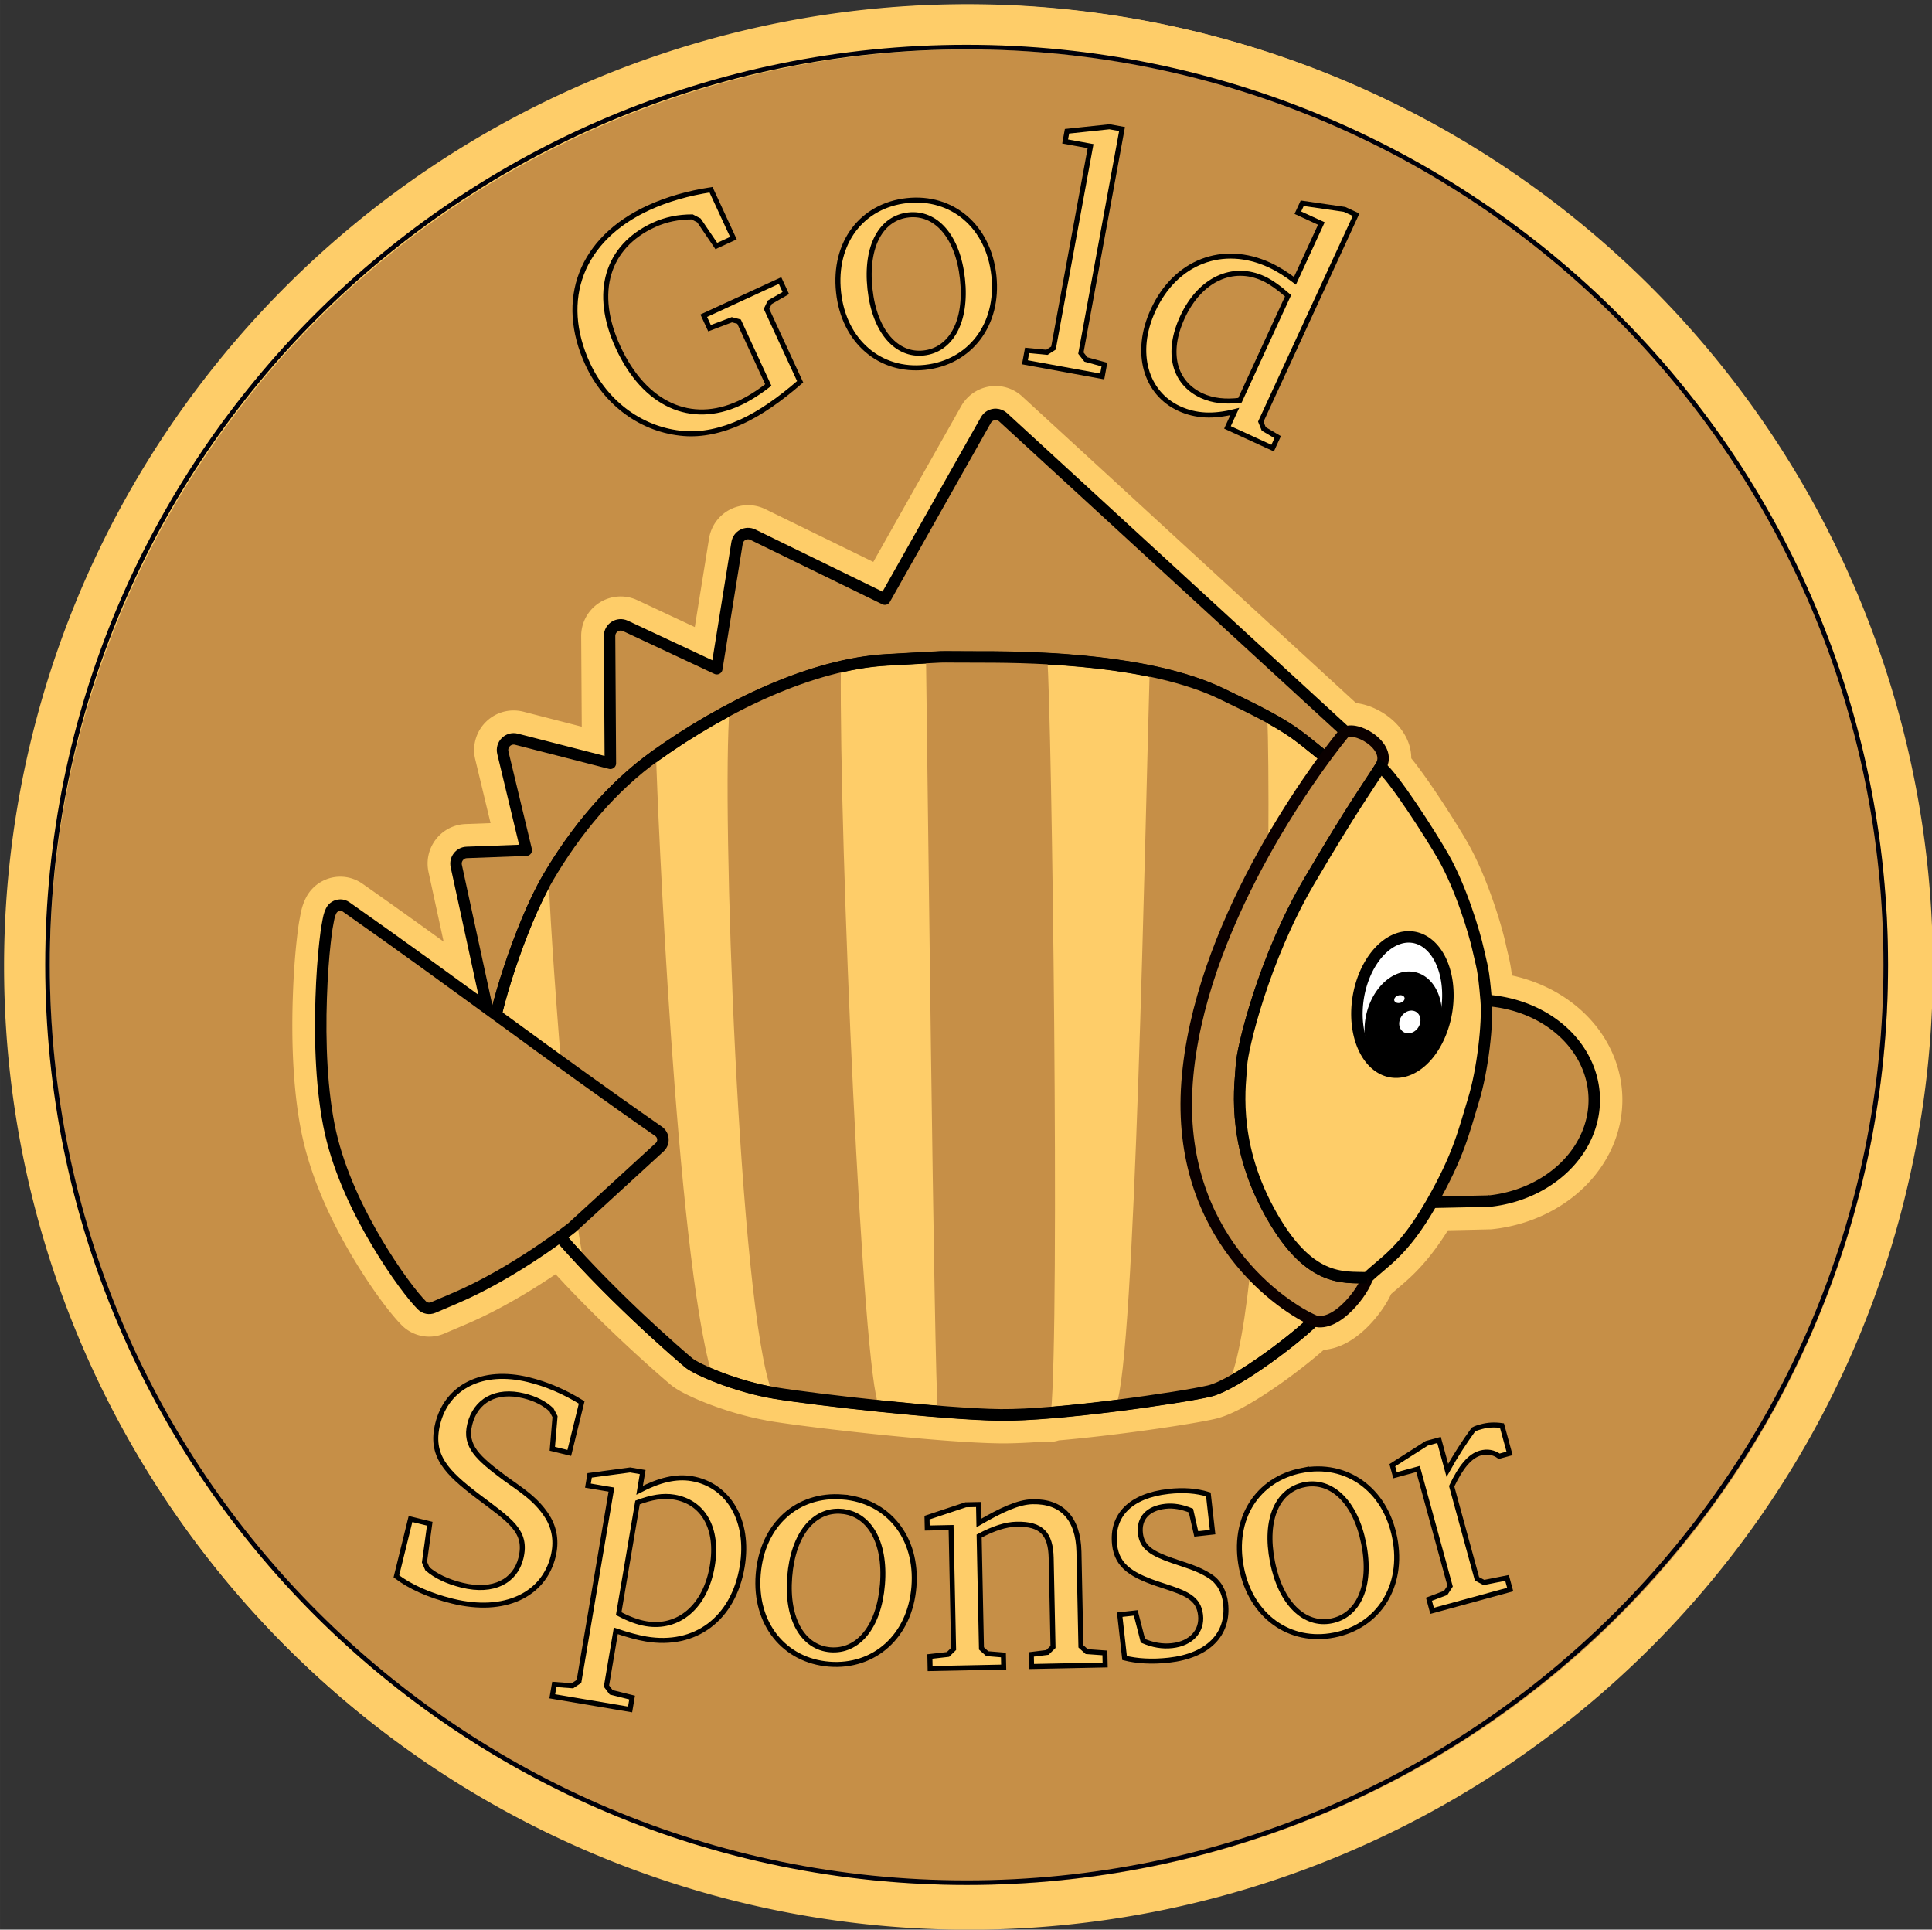 <?xml version="1.0" encoding="UTF-8" standalone="no"?>
<!-- Created with Inkscape (http://www.inkscape.org/) -->

<svg
   xmlns:dc="http://purl.org/dc/elements/1.1/"
   xmlns:cc="http://creativecommons.org/ns#"
   xmlns:rdf="http://www.w3.org/1999/02/22-rdf-syntax-ns#"
   xmlns:svg="http://www.w3.org/2000/svg"
   xmlns="http://www.w3.org/2000/svg"
   xmlns:sodipodi="http://sodipodi.sourceforge.net/DTD/sodipodi-0.dtd"
   xmlns:inkscape="http://www.inkscape.org/namespaces/inkscape"
   width="50.069mm"
   height="50mm"
   viewBox="0 0 70.096 70"
   version="1.1"
   id="svg4812"
   inkscape:version="0.92.4 (5da689c313, 2019-01-14)"
   sodipodi:docname="gold_neu.svg"
   inkscape:export-filename="/scratch/tmp/heschmann/Privat/DrHut/Julian/fisch_print.svg.png"
   inkscape:export-xdpi="1200"
   inkscape:export-ydpi="1200">
  <rect x="0" y="0" width="70.096" height="70" fill="#333333" stroke="none"/>
  <defs
     id="defs4806">
    <path
       style="fill:none;stroke:#000000;stroke-width:0.265px;stroke-linecap:butt;stroke-linejoin:miter;stroke-opacity:1"
       d="m 27.974,112.32 c 15.147,-9.26 26.657,-9.26 40.349,0"
       id="path863-9"
       inkscape:connector-curvature="0"
       sodipodi:nodetypes="cc" />
    <path
       style="fill:none;stroke:#000000;stroke-width:0.369px;stroke-linecap:butt;stroke-linejoin:miter;stroke-opacity:1"
       d="m 18.157,193.285 c 29.745,9.163 52.345,9.163 79.232,0"
       id="path863-3-2"
       inkscape:connector-curvature="0"
       sodipodi:nodetypes="cc" />
    <path
       style="fill:none;stroke:#000000;stroke-width:0.474px;stroke-linecap:butt;stroke-linejoin:miter;stroke-opacity:1"
       d="m 307.64,263.377 c 23.816,-18.896 41.912,-18.896 63.441,0"
       id="path863-7-1"
       inkscape:connector-curvature="0"
       sodipodi:nodetypes="cc" />
    <path
       style="fill:none;stroke:#000000;stroke-width:0.369px;stroke-linecap:butt;stroke-linejoin:miter;stroke-opacity:1"
       d="m 18.157,193.285 c 29.745,9.163 52.345,9.163 79.232,0"
       id="path863-3-2-9"
       inkscape:connector-curvature="0"
       sodipodi:nodetypes="cc" />
  </defs>
  <sodipodi:namedview
     id="base"
     pagecolor="#ffffff"
     bordercolor="#666666"
     borderopacity="1.0"
     inkscape:pageopacity="0.0"
     inkscape:pageshadow="2"
     inkscape:zoom="2.828427"
     inkscape:cx="107.88645"
     inkscape:cy="-22.708064"
     inkscape:document-units="mm"
     inkscape:current-layer="layer1"
     showgrid="false"
     fit-margin-top="0"
     fit-margin-left="0"
     fit-margin-right="0"
     fit-margin-bottom="0"
     inkscape:window-width="1368"
     inkscape:window-height="777"
     inkscape:window-x="0"
     inkscape:window-y="0"
     inkscape:window-maximized="1"
     inkscape:pagecheckerboard="0"
     inkscape:snap-bbox="true"
     inkscape:bbox-paths="true"
     inkscape:snap-bbox-edge-midpoints="true"
     inkscape:snap-bbox-midpoints="true"
     inkscape:bbox-nodes="true"
     inkscape:object-paths="true"
     inkscape:snap-intersection-paths="true"
     inkscape:snap-smooth-nodes="true"
     inkscape:snap-midpoints="true"
     inkscape:snap-global="true"
     inkscape:snap-tangential="true"
     inkscape:snap-perpendicular="false"
     inkscape:snap-object-midpoints="true"
     inkscape:snap-center="true"
     inkscape:snap-text-baseline="true"
     scale-x="1.4" />
  <g
     inkscape:label="Layer 1"
     inkscape:groupmode="layer"
     id="layer1"
     transform="translate(-734.241,-442.322)">
    <g
       id="g2193">
      <g
         inkscape:export-ydpi="1200"
         inkscape:export-xdpi="1200"
         transform="matrix(0.686,0,0,0.685,669.221,402.344)"
         id="g3027">
        <g
           transform="matrix(0.912,0,0,0.912,11.861,9.231)"
           id="g2977">
          <path
             inkscape:connector-curvature="0"
             id="circle2973"
             d="M 201.597,109.985 A 54.57,54.57 0 0 1 147.027,164.555 54.57,54.57 0 0 1 92.456,109.985 54.57,54.57 0 0 1 147.027,55.414 54.57,54.57 0 0 1 201.597,109.985 Z"
             style="opacity:1;fill:#c68f47;fill-opacity:1;stroke:#fecd69;stroke-width:2.599;stroke-linecap:square;stroke-linejoin:round;stroke-miterlimit:4;stroke-dasharray:none;stroke-dashoffset:0;stroke-opacity:1;paint-order:normal" />
        </g>
        <path
           style="opacity:1;fill:none;fill-opacity:1;stroke:#fecd69;stroke-width:3.001;stroke-linecap:butt;stroke-linejoin:round;stroke-miterlimit:4;stroke-dasharray:none;stroke-opacity:1"
           d="m 149.069,83.485 c -0.22,-0.009 -0.427,0.107 -0.536,0.3 l -5.345,9.486 -6.979,-3.413 c -0.355,-0.174 -0.776,0.046 -0.839,0.439 l -1.07,6.659 -4.835,-2.267 c -0.392,-0.184 -0.841,0.107 -0.838,0.542 l 0.043,6.737 -4.969,-1.277 c -0.431,-0.111 -0.824,0.28 -0.72,0.715 l 1.24,5.164 -3.149,0.117 c -0.367,0.014 -0.633,0.359 -0.554,0.72 l 1.633,7.535 c -2.471,-1.803 -4.944,-3.606 -7.456,-5.367 -0.091,-0.062 -0.195,-0.097 -0.304,-0.098 v 0 c -0.209,-0.002 -0.4,0.117 -0.492,0.305 -0.103,0.211 -0.131,0.388 -0.181,0.661 -0.056,0.273 -0.099,0.613 -0.143,1.011 -0.091,0.796 -0.166,1.824 -0.202,2.96 -0.078,2.272 0.011,4.967 0.492,7.106 0.483,2.141 1.496,4.22 2.482,5.87 0.984,1.65 1.901,2.83 2.355,3.285 0.157,0.157 0.393,0.203 0.597,0.115 l 1.166,-0.498 c 2.309,-0.987 4.512,-2.506 5.534,-3.254 0.454,0.521 0.92,1.023 1.386,1.516 5.8e-4,0.002 0,0.005 0,0.007 l -5.6e-4,-0.005 c 2.568,2.719 5.114,4.903 5.437,5.171 0.402,0.336 2.428,1.229 4.47,1.582 7.8e-4,0.002 0,0.005 0,0.007 l -5.7e-4,-0.007 c 0.028,0.005 0.057,0.012 0.085,0.017 2.072,0.342 8.91,1.123 11.937,1.157 0.708,0.008 1.618,-0.041 2.6,-0.121 v 0.041 c 0,-0.012 0,-0.03 0,-0.042 3.214,-0.261 7.296,-0.877 8.416,-1.137 0.263,-0.061 0.593,-0.201 0.96,-0.391 v 0.002 c 6e-4,-9.2e-4 9e-4,-0.002 0,-0.003 1.586,-0.823 3.852,-2.598 4.586,-3.354 0.013,0.006 0.028,0.014 0.041,0.019 1.184,0.356 2.636,-1.648 2.78,-2.284 0.89,-0.866 1.871,-1.306 3.367,-3.898 0.02,-0.036 0.036,-0.066 0.057,-0.101 0.339,-5e-5 3.043,-0.063 3.043,-0.063 v 6.1e-4 a 5.342,6.264 88.064 0 0 5.544,-5.433 5.342,6.264 88.064 0 0 -5.716,-5.195 c 0,0 0,-6e-4 0,-6e-4 -0.148,-1.769 -0.223,-1.764 -0.419,-2.666 -0.196,-0.902 -0.915,-3.308 -1.865,-4.963 -0.679,-1.182 -2.633,-4.233 -3.304,-4.743 0.647,-1.023 -1.165,-2.139 -1.829,-1.836 L 149.437,83.64 c -0.103,-0.094 -0.235,-0.149 -0.374,-0.155 z"
           id="path2979"
           inkscape:connector-curvature="0"
           inkscape:export-xdpi="1200"
           inkscape:export-ydpi="1200"
           transform="translate(-1.588,-3.175)" />
        <path
           style="opacity:1;fill:#c68f47;fill-opacity:1;stroke:#0f0f12;stroke-width:0.112;stroke-linecap:butt;stroke-linejoin:miter;stroke-miterlimit:4;stroke-dasharray:none;stroke-opacity:1"
           d="m 175.332,125.152 c 0,0 -2.871,0.063 -3.208,0.063 l 2.871,-10.692 0.664,5.345 z"
           id="path2981"
           inkscape:connector-curvature="0"
           sodipodi:nodetypes="ccccc"
           inkscape:export-xdpi="1200"
           inkscape:export-ydpi="1200"
           transform="translate(-1.588,-3.175)" />
        <path
           style="color:#000000;font-style:normal;font-variant:normal;font-weight:normal;font-stretch:normal;font-size:medium;line-height:normal;font-family:sans-serif;font-variant-ligatures:normal;font-variant-position:normal;font-variant-caps:normal;font-variant-numeric:normal;font-variant-alternates:normal;font-feature-settings:normal;text-indent:0;text-align:start;text-decoration:none;text-decoration-line:none;text-decoration-style:solid;text-decoration-color:#000000;letter-spacing:normal;word-spacing:normal;text-transform:none;writing-mode:lr-tb;direction:ltr;text-orientation:mixed;dominant-baseline:auto;baseline-shift:baseline;text-anchor:start;white-space:normal;shape-padding:0;clip-rule:nonzero;display:inline;overflow:visible;visibility:visible;opacity:1;isolation:auto;mix-blend-mode:normal;color-interpolation:sRGB;color-interpolation-filters:linearRGB;solid-color:#000000;solid-opacity:1;vector-effect:none;fill:#c68f47;fill-opacity:1;fill-rule:nonzero;stroke:#000000;stroke-width:0.607;stroke-linecap:butt;stroke-linejoin:round;stroke-miterlimit:4;stroke-dasharray:none;stroke-dashoffset:0;stroke-opacity:1;color-rendering:auto;image-rendering:auto;shape-rendering:auto;text-rendering:auto;enable-background:accumulate"
           d="m 149.07,83.485 c -0.22,-0.009 -0.427,0.107 -0.536,0.3 l -5.345,9.485 -6.979,-3.414 c -0.355,-0.174 -0.777,0.047 -0.84,0.439 l -1.07,6.659 -4.835,-2.267 c -0.392,-0.184 -0.841,0.106 -0.839,0.542 l 0.043,6.737 -4.969,-1.277 c -0.431,-0.111 -0.824,0.28 -0.719,0.715 l 1.24,5.164 -3.149,0.117 c -0.367,0.014 -0.633,0.359 -0.554,0.72 l 1.727,7.967 c 0.062,0.285 0.32,0.483 0.61,0.466 l 41.237,-2.372 c 0.255,-0.015 0.472,-0.193 0.537,-0.442 l 3.154,-12.094 c 0.056,-0.214 -0.011,-0.441 -0.173,-0.59 L 149.444,83.64 c -0.103,-0.094 -0.235,-0.149 -0.374,-0.155 z"
           id="path2983"
           inkscape:connector-curvature="0"
           sodipodi:nodetypes="cccccccccccccccccccscc"
           inkscape:export-xdpi="1200"
           inkscape:export-ydpi="1200"
           transform="translate(-1.588,-3.175)" />
        <path
           style="opacity:1;fill:#fecd69;fill-opacity:1;stroke:#000000;stroke-width:0.607;stroke-linecap:butt;stroke-linejoin:miter;stroke-miterlimit:4;stroke-dasharray:none;stroke-opacity:1"
           d="m 148.341,96.345 c -3.145,7.64e-4 -1.048,-0.064 -5.035,0.149 -3.987,0.213 -8.631,2.49 -12.217,5.052 -2.348,1.677 -4.269,4.003 -5.724,6.496 -1.489,2.551 -2.958,7.383 -2.91,8.37 l 2.906,9.883 c 3.07,3.69 7.05,7.093 7.458,7.433 0.408,0.34 2.486,1.257 4.557,1.599 2.072,0.342 8.911,1.123 11.938,1.157 3.027,0.034 9.557,-0.919 11.019,-1.259 1.462,-0.34 4.965,-3.062 5.68,-3.879 l 2.78,-2.285 c 0.865,-5.697 -1.857,-28.018 -2.31,-27.403 -1.699,-1.366 -1.847,-1.631 -5.527,-3.385 -3.68,-1.754 -9.472,-1.93 -12.617,-1.929 z"
           id="path2985"
           inkscape:connector-curvature="0"
           sodipodi:nodetypes="zzaacczzzzccczz"
           inkscape:export-xdpi="1200"
           inkscape:export-ydpi="1200"
           transform="translate(-1.588,-3.175)" />
        <path
           d="m 131.033,101.578 c -2.269,1.636 -4.135,3.877 -5.566,6.285 6e-4,2.1 1.149,18.216 1.918,20.688 l 5.8e-4,0.002 c 2.568,2.718 5.113,4.896 5.435,5.164 0.16,0.133 0.581,0.355 1.152,0.596 l 0.002,-0.004 c -1.875,-6.414 -2.888,-30.324 -2.942,-32.733 z"
           style="opacity:1;fill:#c68f47;fill-opacity:1;stroke:#c68f47;stroke-width:0.113;stroke-linecap:butt;stroke-linejoin:miter;stroke-miterlimit:4;stroke-dasharray:none;stroke-opacity:1"
           id="path2987"
           inkscape:connector-curvature="0"
           inkscape:export-xdpi="1200"
           inkscape:export-ydpi="1200"
           transform="translate(-1.588,-3.175)" />
        <path
           d="m 140.804,96.856 c -1.915,0.448 -3.893,1.255 -5.772,2.246 v 0.004 c -0.433,4.935 0.48,31.722 2.258,36.195 0.029,0.005 0.058,0.011 0.087,0.016 1.011,0.167 3.161,0.438 5.445,0.676 -0.865,-1.389 -2.114,-29.801 -2.019,-39.136 z"
           style="opacity:1;fill:#c68f47;fill-opacity:1;stroke:#c68f47;stroke-width:0.113;stroke-linecap:butt;stroke-linejoin:miter;stroke-miterlimit:4;stroke-dasharray:none;stroke-opacity:1"
           id="path2989"
           inkscape:connector-curvature="0"
           inkscape:export-xdpi="1200"
           inkscape:export-ydpi="1200"
           transform="translate(-1.588,-3.175)" />
        <path
           d="m 146.788,96.328 c -0.582,-0.005 -0.666,-0.003 -1.366,0.037 0.054,3.49 0.432,38.225 0.625,39.905 l -0.008,0.02 c 1.263,0.101 2.425,0.173 3.276,0.183 0.71,0.008 1.617,-0.039 2.603,-0.119 0.475,-4.676 0.045,-37.11 -0.195,-39.935 -1.277,-0.068 -2.448,-0.085 -3.382,-0.084 -0.786,1.89e-4 -1.245,-0.004 -1.553,-0.006 z"
           style="opacity:1;fill:#c68f47;fill-opacity:1;stroke:#c68f47;stroke-width:0.113;stroke-linecap:butt;stroke-linejoin:miter;stroke-miterlimit:4;stroke-dasharray:none;stroke-opacity:1"
           id="path2991"
           inkscape:connector-curvature="0"
           inkscape:export-xdpi="1200"
           inkscape:export-ydpi="1200"
           transform="translate(-1.588,-3.175)" />
        <path
           d="m 157.254,97.087 c -0.24,8.244 -0.77,36.583 -1.779,38.881 l -0.006,0.009 c 2.17,-0.275 4.141,-0.593 4.866,-0.762 0.263,-0.061 0.594,-0.201 0.961,-0.392 2.12,-4.344 2.259,-30.779 2.067,-35.358 -0.596,-0.32 -1.343,-0.696 -2.404,-1.201 -1.09,-0.52 -2.367,-0.898 -3.704,-1.177 z"
           style="opacity:1;fill:#c68f47;fill-opacity:1;stroke:#c68f47;stroke-width:0.113;stroke-linecap:butt;stroke-linejoin:miter;stroke-miterlimit:4;stroke-dasharray:none;stroke-opacity:1"
           id="path2993"
           inkscape:connector-curvature="0"
           inkscape:export-xdpi="1200"
           inkscape:export-ydpi="1200"
           transform="translate(-1.588,-3.175)" />
        <path
           style="opacity:1;fill:none;fill-opacity:1;stroke:#000000;stroke-width:0.607;stroke-linecap:butt;stroke-linejoin:miter;stroke-miterlimit:4;stroke-dasharray:none;stroke-opacity:1"
           d="m 148.341,96.335 c -3.145,7.64e-4 -1.048,-0.064 -5.035,0.149 -3.987,0.213 -8.631,2.49 -12.217,5.052 -2.348,1.677 -4.269,4.003 -5.724,6.496 -1.489,2.551 -2.958,7.383 -2.91,8.37 l 2.906,9.883 c 3.07,3.69 7.05,7.093 7.458,7.433 0.408,0.34 2.486,1.257 4.557,1.599 2.072,0.342 8.911,1.123 11.938,1.157 3.027,0.034 9.557,-0.919 11.019,-1.259 1.462,-0.34 4.965,-3.062 5.68,-3.879 l 2.78,-2.285 c 0.865,-5.697 -1.857,-28.018 -2.31,-27.403 -1.699,-1.366 -1.847,-1.631 -5.527,-3.385 -3.68,-1.754 -9.472,-1.93 -12.617,-1.929 z"
           id="path2995"
           inkscape:connector-curvature="0"
           sodipodi:nodetypes="zzaacczzzzccczz"
           inkscape:export-xdpi="1200"
           inkscape:export-ydpi="1200"
           transform="translate(-1.588,-3.175)" />
        <path
           style="color:#000000;font-style:normal;font-variant:normal;font-weight:normal;font-stretch:normal;font-size:medium;line-height:normal;font-family:sans-serif;font-variant-ligatures:normal;font-variant-position:normal;font-variant-caps:normal;font-variant-numeric:normal;font-variant-alternates:normal;font-feature-settings:normal;text-indent:0;text-align:start;text-decoration:none;text-decoration-line:none;text-decoration-style:solid;text-decoration-color:#000000;letter-spacing:normal;word-spacing:normal;text-transform:none;writing-mode:lr-tb;direction:ltr;text-orientation:mixed;dominant-baseline:auto;baseline-shift:baseline;text-anchor:start;white-space:normal;shape-padding:0;clip-rule:nonzero;display:inline;overflow:visible;visibility:visible;opacity:1;isolation:auto;mix-blend-mode:normal;color-interpolation:sRGB;color-interpolation-filters:linearRGB;solid-color:#000000;solid-opacity:1;vector-effect:none;fill:#c68f47;fill-opacity:1;fill-rule:nonzero;stroke:#000000;stroke-width:0.607;stroke-linecap:butt;stroke-linejoin:round;stroke-miterlimit:4;stroke-dasharray:none;stroke-dashoffset:0;stroke-opacity:1;color-rendering:auto;image-rendering:auto;shape-rendering:auto;text-rendering:auto;enable-background:accumulate"
           d="m 114.392,109.477 c -0.21,-0.003 -0.402,0.116 -0.494,0.305 -0.103,0.211 -0.131,0.388 -0.181,0.661 -0.056,0.273 -0.099,0.613 -0.143,1.011 -0.091,0.796 -0.166,1.824 -0.202,2.959 -0.078,2.272 0.011,4.967 0.491,7.106 0.483,2.141 1.497,4.22 2.482,5.87 0.984,1.65 1.9,2.83 2.355,3.285 0.157,0.157 0.393,0.203 0.597,0.115 l 1.166,-0.498 c 3.155,-1.348 6.135,-3.706 6.135,-3.706 0.013,-0.009 0.024,-0.017 0.035,-0.026 l 4.642,-4.259 c 0.256,-0.235 0.229,-0.647 -0.063,-0.846 -5.559,-3.867 -10.948,-7.974 -16.517,-11.88 -0.091,-0.062 -0.196,-0.097 -0.305,-0.099 z"
           id="path2997"
           inkscape:connector-curvature="0"
           sodipodi:nodetypes="ccsccscccccccccc"
           inkscape:export-xdpi="1200"
           inkscape:export-ydpi="1200"
           transform="translate(-1.588,-3.175)" />
        <path
           inkscape:connector-curvature="0"
           id="path2999"
           d="m 146.583,142.17 a 6.244,5.366 0 0 1 4.476,6.08 6.244,5.366 0 0 1 -6.586,4.442"
           style="opacity:1;fill:#c68f47;fill-opacity:1;stroke:#000000;stroke-width:0.607;stroke-linecap:round;stroke-linejoin:miter;stroke-miterlimit:4;stroke-dasharray:none;stroke-dashoffset:0;stroke-opacity:1"
           transform="matrix(0.986,-0.166,0.214,0.977,-1.588,-3.175)" />
        <path
           style="opacity:1;fill:#c68f47;fill-opacity:1;stroke:#0a0000;stroke-width:0.607;stroke-linecap:butt;stroke-linejoin:miter;stroke-miterlimit:4;stroke-dasharray:none;stroke-opacity:1"
           d="m 163.488,125.632 c -2.03,-3.765 -1.468,-6.828 -1.437,-7.671 0.031,-0.844 1.165,-5.64 3.592,-9.765 2.353,-4 3.075,-4.953 3.765,-6.043 0.697,-1.103 -1.466,-2.317 -1.964,-1.74 -1.711,2.104 -7.675,10.292 -8.271,18.467 -0.596,8.175 5.113,11.921 6.75,12.619 1.184,0.356 2.637,-1.648 2.781,-2.285 -1.248,-0.051 -3.115,0.311 -5.214,-3.582 z"
           id="path3001"
           inkscape:connector-curvature="0"
           sodipodi:nodetypes="sssscsccs"
           inkscape:export-xdpi="1200"
           inkscape:export-ydpi="1200"
           transform="translate(-1.588,-3.175)" />
        <path
           style="opacity:1;fill:#fecd69;fill-opacity:1;stroke:#000000;stroke-width:0.607;stroke-linecap:butt;stroke-linejoin:miter;stroke-miterlimit:4;stroke-dasharray:none;stroke-opacity:1"
           d="m 168.702,129.214 c -1.248,-0.051 -3.115,0.311 -5.214,-3.582 -2.03,-3.765 -1.468,-6.828 -1.437,-7.671 0.031,-0.844 1.165,-5.64 3.592,-9.765 2.353,-4 3.075,-4.953 3.765,-6.043 0.672,0.51 2.626,3.561 3.304,4.743 0.95,1.655 1.67,4.061 1.865,4.962 0.196,0.902 0.271,0.897 0.419,2.667 0.1,1.196 -0.187,3.715 -0.673,5.283 -0.486,1.569 -0.758,2.917 -2.254,5.509 -1.496,2.592 -2.477,3.031 -3.367,3.898"
           id="path3003"
           inkscape:connector-curvature="0"
           sodipodi:nodetypes="cssscsssszc"
           inkscape:export-xdpi="1200"
           inkscape:export-ydpi="1200"
           transform="translate(-1.588,-3.175)" />
        <path
           inkscape:connector-curvature="0"
           id="ellipse3005"
           d="m 188.097,91.724 a 2.365,3.61 0 0 1 -2.365,3.61 2.365,3.61 0 0 1 -2.365,-3.61 2.365,3.61 0 0 1 2.365,-3.61 2.365,3.61 0 0 1 2.365,3.61 z"
           style="opacity:1;fill:#ffffff;fill-opacity:1;stroke:#000000;stroke-width:0.607;stroke-linecap:round;stroke-linejoin:miter;stroke-miterlimit:4;stroke-dasharray:none;stroke-dashoffset:0;stroke-opacity:1"
           transform="matrix(0.992,0.129,-0.148,0.989,-1.588,-3.175)" />
        <path
           style="opacity:1;fill:#2b626a;fill-opacity:1;stroke:#000000;stroke-width:0.607;stroke-linecap:butt;stroke-linejoin:miter;stroke-miterlimit:4;stroke-dasharray:none;stroke-opacity:1"
           d="m 175.169,125.153 -3.044,0.064 z"
           id="path3007"
           inkscape:connector-curvature="0"
           sodipodi:nodetypes="ccc"
           inkscape:export-xdpi="1200"
           inkscape:export-ydpi="1200"
           transform="translate(-1.588,-3.175)" />
        <path
           inkscape:connector-curvature="0"
           id="ellipse3009"
           d="m 194.046,79.094 a 1.945,2.659 0 0 1 -1.945,2.659 1.945,2.659 0 0 1 -1.945,-2.659 1.945,2.659 0 0 1 1.945,-2.659 1.945,2.659 0 0 1 1.945,2.659 z"
           style="opacity:1;fill:#000000;fill-opacity:1;stroke:#000000;stroke-width:0.108;stroke-linecap:round;stroke-linejoin:miter;stroke-miterlimit:4;stroke-dasharray:none;stroke-dashoffset:0;stroke-opacity:1"
           transform="matrix(0.98,0.201,-0.222,0.975,-1.588,-3.175)" />
        <path
           inkscape:connector-curvature="0"
           id="ellipse3011"
           d="m 199.387,104.452 a 0.322,0.271 0 0 1 -0.322,0.271 0.322,0.271 0 0 1 -0.322,-0.271 0.322,0.271 0 0 1 0.322,-0.271 0.322,0.271 0 0 1 0.322,0.271 z"
           style="opacity:1;fill:#ffffff;fill-opacity:1;stroke:#000000;stroke-width:0.109;stroke-linecap:round;stroke-linejoin:miter;stroke-miterlimit:4;stroke-dasharray:none;stroke-dashoffset:0;stroke-opacity:1"
           transform="matrix(0.998,0.07,-0.27,0.963,-1.588,-3.175)" />
        <path
           inkscape:connector-curvature="0"
           id="ellipse3013"
           d="m 192.912,99.934 a 0.603,0.668 0 0 1 -0.603,0.668 0.603,0.668 0 0 1 -0.603,-0.668 0.603,0.668 0 0 1 0.603,-0.668 0.603,0.668 0 0 1 0.603,0.668 z"
           style="opacity:1;fill:#ffffff;fill-opacity:1;stroke:#000000;stroke-width:0.109;stroke-linecap:round;stroke-linejoin:miter;stroke-miterlimit:4;stroke-dasharray:none;stroke-dashoffset:0;stroke-opacity:1"
           transform="matrix(0.996,0.093,-0.205,0.979,-1.588,-3.175)" />
        <g
           id="text3019"
           style="font-style:normal;font-variant:normal;font-weight:normal;font-stretch:normal;font-size:19.756px;line-height:1.25;font-family:'Bitstream Charter';-inkscape-font-specification:'Bitstream Charter';letter-spacing:0px;word-spacing:0px;fill:#fecd69;fill-opacity:1;stroke:#000000;stroke-width:0.265;stroke-miterlimit:4;stroke-dasharray:none;stroke-opacity:1"
           transform="translate(98.69,-27.144)"
           aria-label="Gold">
          <path
             inkscape:connector-curvature="0"
             id="path3099"
             style="font-style:normal;font-variant:normal;font-weight:normal;font-stretch:normal;font-size:19.756px;font-family:'Bitstream Charter';-inkscape-font-specification:'Bitstream Charter';fill:#fecd69;fill-opacity:1;stroke:#000000;stroke-width:0.265;stroke-miterlimit:4;stroke-dasharray:none;stroke-opacity:1"
             d="m 32.584,102.688 0.339,0.736 1.315,-0.498 0.421,0.111 1.721,3.731 c -0.625,0.484 -1.202,0.837 -1.722,1.077 -2.816,1.299 -5.545,0.099 -7.109,-3.291 -1.489,-3.229 -0.652,-5.943 2.092,-7.209 0.718,-0.331 1.456,-0.476 2.26,-0.477 l 0.4,0.207 1.022,1.508 1.005,-0.463 -1.316,-2.852 c -1.341,0.205 -2.59,0.564 -3.684,1.068 -3.965,1.829 -5.315,5.41 -3.569,9.195 1.084,2.35 3.21,3.893 5.652,4.094 1.04,0.086 2.215,-0.151 3.417,-0.706 1.058,-0.488 2.197,-1.274 3.424,-2.341 l -1.977,-4.288 0.189,-0.392 0.945,-0.545 -0.339,-0.736 z" />
          <path
             inkscape:connector-curvature="0"
             id="path3101"
             style="font-style:normal;font-variant:normal;font-weight:normal;font-stretch:normal;font-size:19.756px;font-family:'Bitstream Charter';-inkscape-font-specification:'Bitstream Charter';fill:#fecd69;fill-opacity:1;stroke:#000000;stroke-width:0.265;stroke-miterlimit:4;stroke-dasharray:none;stroke-opacity:1"
             d="m 44.539,95.907 c -2.652,0.286 -4.343,2.475 -4.028,5.402 0.313,2.907 2.454,4.703 5.086,4.419 2.632,-0.284 4.361,-2.497 4.047,-5.404 -0.313,-2.907 -2.454,-4.703 -5.106,-4.417 z m 0.091,0.845 c 1.591,-0.172 2.895,1.238 3.168,3.772 0.275,2.553 -0.701,4.189 -2.292,4.36 -1.571,0.169 -2.876,-1.24 -3.149,-3.774 -0.275,-2.553 0.681,-4.187 2.272,-4.358 z" />
          <path
             inkscape:connector-curvature="0"
             id="path3103"
             style="font-style:normal;font-variant:normal;font-weight:normal;font-stretch:normal;font-size:19.756px;font-family:'Bitstream Charter';-inkscape-font-specification:'Bitstream Charter';fill:#fecd69;fill-opacity:1;stroke:#000000;stroke-width:0.265;stroke-miterlimit:4;stroke-dasharray:none;stroke-opacity:1"
             d="m 51.469,105.43 4.547,0.834 0.128,-0.7 -1.09,-0.3 -0.293,-0.375 2.42,-13.194 -0.738,-0.135 -2.499,0.265 -0.11,0.602 1.496,0.274 -2.181,11.892 -0.387,0.25 -1.164,-0.113 z" />
          <path
             inkscape:connector-curvature="0"
             id="path3105"
             style="font-style:normal;font-variant:normal;font-weight:normal;font-stretch:normal;font-size:19.756px;font-family:'Bitstream Charter';-inkscape-font-specification:'Bitstream Charter';fill:#fecd69;fill-opacity:1;stroke:#000000;stroke-width:0.265;stroke-miterlimit:4;stroke-dasharray:none;stroke-opacity:1"
             d="m 68.901,97.257 -1.552,3.374 c -0.499,-0.381 -1.004,-0.701 -1.507,-0.932 -2.728,-1.254 -5.514,-0.209 -6.834,2.663 -1.155,2.513 -0.423,4.893 1.533,5.793 0.987,0.454 2.014,0.491 3.268,0.176 l -0.429,0.933 2.656,1.221 0.297,-0.646 -0.82,-0.486 -0.173,-0.427 5.604,-12.187 -0.682,-0.314 -2.487,-0.361 -0.256,0.556 z m -4.787,10.411 c -0.854,0.107 -1.599,0.026 -2.245,-0.271 -1.615,-0.743 -2.106,-2.512 -1.141,-4.612 1.032,-2.244 2.957,-3.12 4.769,-2.286 0.431,0.198 0.92,0.553 1.447,1.013 z" />
        </g>
        <g
           id="text3025"
           style="font-style:normal;font-variant:normal;font-weight:normal;font-stretch:normal;font-size:25.4px;line-height:1.25;font-family:'Bitstream Charter';-inkscape-font-specification:'Bitstream Charter';text-align:center;letter-spacing:0px;word-spacing:0px;text-anchor:middle;fill:#fecd69;fill-opacity:1;stroke:#000000;stroke-width:0.265;stroke-opacity:1"
           transform="translate(87.67,-52.932)"
           aria-label="Sponsor">
          <path
             inkscape:connector-curvature="0"
             id="path3108"
             style="font-style:normal;font-variant:normal;font-weight:normal;font-stretch:normal;font-size:19.756px;font-family:'Bitstream Charter';-inkscape-font-specification:'Bitstream Charter';text-align:center;text-anchor:middle;fill:#fecd69;fill-opacity:1;stroke:#000000;stroke-width:0.265;stroke-opacity:1"
             d="m 24.599,194.805 c 0.788,0.6 1.921,1.123 3.303,1.462 3.07,0.754 5.36,-0.372 5.916,-2.636 0.207,-0.844 0.094,-1.625 -0.326,-2.318 -0.671,-1.08 -1.631,-1.641 -2.511,-2.284 -1.581,-1.182 -2.385,-1.887 -2.069,-3.173 0.344,-1.401 1.548,-2.081 3.179,-1.681 0.672,0.165 1.214,0.44 1.628,0.827 l 0.208,0.397 -0.16,1.893 0.998,0.245 0.73,-2.974 c -1.042,-0.642 -2.074,-1.079 -3.13,-1.338 -2.724,-0.669 -4.804,0.428 -5.336,2.596 -0.457,1.861 0.482,2.844 2.385,4.288 1.87,1.415 2.898,2.034 2.507,3.626 -0.33,1.343 -1.601,2.048 -3.462,1.591 -0.863,-0.212 -1.555,-0.544 -2.04,-0.969 l -0.169,-0.387 0.311,-2.263 -1.132,-0.278 z" />
          <path
             inkscape:connector-curvature="0"
             id="path3110"
             style="font-style:normal;font-variant:normal;font-weight:normal;font-stretch:normal;font-size:19.756px;font-family:'Bitstream Charter';-inkscape-font-specification:'Bitstream Charter';text-align:center;text-anchor:middle;fill:#fecd69;fill-opacity:1;stroke:#000000;stroke-width:0.265;stroke-opacity:1"
             d="m 33.764,201.871 4.578,0.774 0.118,-0.701 -1.23,-0.308 -0.278,-0.368 0.55,-3.253 c 0.701,0.239 1.295,0.399 1.782,0.481 2.883,0.487 5.128,-1.177 5.648,-4.255 0.461,-2.727 -0.827,-4.828 -2.97,-5.19 -0.916,-0.155 -1.897,0.08 -3.061,0.685 l 0.181,-1.071 -0.74,-0.125 -2.378,0.319 -0.102,0.604 1.383,0.234 -1.909,11.298 -0.384,0.256 -1.068,-0.08 z m 3.908,-4.869 1.106,-6.545 c 0.813,-0.303 1.495,-0.429 2.157,-0.317 1.695,0.286 2.617,1.825 2.238,4.065 -0.405,2.396 -1.989,3.711 -3.898,3.388 -0.468,-0.079 -0.996,-0.269 -1.603,-0.591 z" />
          <path
             inkscape:connector-curvature="0"
             id="path3112"
             style="font-style:normal;font-variant:normal;font-weight:normal;font-stretch:normal;font-size:19.756px;font-family:'Bitstream Charter';-inkscape-font-specification:'Bitstream Charter';text-align:center;text-anchor:middle;fill:#fecd69;fill-opacity:1;stroke:#000000;stroke-width:0.265;stroke-opacity:1"
             d="m 50.838,190.131 c -2.659,-0.213 -4.728,1.623 -4.963,4.558 -0.233,2.915 1.536,5.078 4.175,5.289 2.639,0.211 4.749,-1.642 4.982,-4.556 0.233,-2.915 -1.536,-5.078 -4.195,-5.29 z m -0.068,0.847 c 1.595,0.128 2.614,1.755 2.411,4.295 -0.205,2.56 -1.468,3.985 -3.063,3.857 -1.575,-0.126 -2.595,-1.753 -2.392,-4.294 0.205,-2.56 1.449,-3.987 3.044,-3.859 z" />
          <path
             inkscape:connector-curvature="0"
             id="path3114"
             style="font-style:normal;font-variant:normal;font-weight:normal;font-stretch:normal;font-size:19.756px;font-family:'Bitstream Charter';-inkscape-font-specification:'Bitstream Charter';text-align:center;text-anchor:middle;fill:#fecd69;fill-opacity:1;stroke:#000000;stroke-width:0.265;stroke-opacity:1"
             d="m 55.984,200.238 4.326,-0.089 -0.015,-0.711 -0.95,-0.079 -0.342,-0.309 -0.136,-6.617 c 0.84,-0.452 1.567,-0.684 2.199,-0.697 1.462,-0.03 2.007,0.552 2.037,1.993 l 0.108,5.234 -0.329,0.323 -0.946,0.118 0.015,0.711 4.326,-0.089 -0.015,-0.711 -1.069,-0.077 -0.342,-0.309 -0.115,-5.57 c -0.041,-1.975 -1.01,-2.983 -2.728,-2.947 -0.849,0.018 -1.847,0.492 -3.156,1.25 l -0.022,-1.086 -0.751,0.015 -2.277,0.758 0.013,0.612 1.402,-0.029 0.147,7.15 -0.329,0.323 -1.065,0.121 z" />
          <path
             inkscape:connector-curvature="0"
             id="path3116"
             style="font-style:normal;font-variant:normal;font-weight:normal;font-stretch:normal;font-size:19.756px;font-family:'Bitstream Charter';-inkscape-font-specification:'Bitstream Charter';text-align:center;text-anchor:middle;fill:#fecd69;fill-opacity:1;stroke:#000000;stroke-width:0.265;stroke-opacity:1"
             d="m 72.346,189.982 c -0.7,-0.22 -1.481,-0.272 -2.345,-0.176 -2.238,0.25 -3.361,1.408 -3.169,3.136 0.147,1.315 1.081,1.847 2.833,2.408 1.361,0.445 2.108,0.719 2.222,1.74 0.103,0.923 -0.53,1.669 -1.668,1.796 -0.569,0.064 -1.137,-0.032 -1.721,-0.285 l -0.422,-1.643 -0.942,0.105 0.285,2.552 c 0.716,0.179 1.597,0.239 2.598,0.128 2.317,-0.258 3.547,-1.528 3.343,-3.354 -0.081,-0.726 -0.422,-1.285 -0.934,-1.605 -0.707,-0.458 -1.484,-0.65 -2.208,-0.907 -1.159,-0.408 -1.774,-0.756 -1.868,-1.601 -0.098,-0.884 0.431,-1.479 1.472,-1.595 0.471,-0.052 0.958,0.032 1.499,0.25 l 0.312,1.377 0.962,-0.107 z" />
          <path
             inkscape:connector-curvature="0"
             id="path3118"
             style="font-style:normal;font-variant:normal;font-weight:normal;font-stretch:normal;font-size:19.756px;font-family:'Bitstream Charter';-inkscape-font-specification:'Bitstream Charter';text-align:center;text-anchor:middle;fill:#fecd69;fill-opacity:1;stroke:#000000;stroke-width:0.265;stroke-opacity:1"
             d="m 77.837,188.571 c -2.617,0.514 -4.113,2.841 -3.546,5.73 0.563,2.869 2.852,4.473 5.449,3.963 2.598,-0.51 4.128,-2.864 3.565,-5.733 -0.563,-2.869 -2.852,-4.473 -5.469,-3.959 z m 0.164,0.834 c 1.57,-0.308 2.991,0.983 3.483,3.484 0.495,2.52 -0.336,4.234 -1.907,4.542 -1.551,0.305 -2.972,-0.987 -3.463,-3.487 -0.495,-2.52 0.317,-4.23 1.887,-4.538 z" />
          <path
             inkscape:connector-curvature="0"
             id="path3120"
             style="font-style:normal;font-variant:normal;font-weight:normal;font-stretch:normal;font-size:19.756px;font-family:'Bitstream Charter';-inkscape-font-specification:'Bitstream Charter';text-align:center;text-anchor:middle;fill:#fecd69;fill-opacity:1;stroke:#000000;stroke-width:0.265;stroke-opacity:1"
             d="m 85.502,196.837 4.593,-1.254 -0.187,-0.686 -1.36,0.269 -0.407,-0.216 -1.488,-5.451 c 0.532,-1.128 1.069,-1.787 1.698,-1.958 0.4,-0.109 0.766,-0.045 1.097,0.192 l 0.61,-0.167 -0.447,-1.639 c -0.447,-0.062 -0.83,-0.04 -1.211,0.064 -0.152,0.042 -0.324,0.088 -0.466,0.168 -0.535,0.74 -1.055,1.537 -1.535,2.405 l -0.489,-1.791 -0.724,0.198 -2.023,1.29 0.161,0.591 1.353,-0.369 1.884,6.899 -0.26,0.399 -0.984,0.371 z" />
        </g>
      </g>
      <g
         inkscape:export-ydpi="1200"
         inkscape:export-xdpi="1200"
         transform="matrix(0.626,0,0,0.625,677.356,408.666)"
         id="g3037">
        <path
           style="opacity:1;fill:#c68f47;fill-opacity:1;stroke:#fecd69;stroke-width:2.599;stroke-linecap:square;stroke-linejoin:round;stroke-miterlimit:4;stroke-dasharray:none;stroke-dashoffset:0;stroke-opacity:1;paint-order:normal"
           d="M 201.597,109.985 A 54.57,54.57 0 0 1 147.027,164.555 54.57,54.57 0 0 1 92.456,109.985 54.57,54.57 0 0 1 147.027,55.414 54.57,54.57 0 0 1 201.597,109.985 Z"
           id="circle3033"
           inkscape:connector-curvature="0" />
        <path
           style="color:#000000;font-style:normal;font-variant:normal;font-weight:normal;font-stretch:normal;font-size:medium;line-height:normal;font-family:sans-serif;font-variant-ligatures:normal;font-variant-position:normal;font-variant-caps:normal;font-variant-numeric:normal;font-variant-alternates:normal;font-feature-settings:normal;text-indent:0;text-align:start;text-decoration:none;text-decoration-line:none;text-decoration-style:solid;text-decoration-color:#000000;letter-spacing:normal;word-spacing:normal;text-transform:none;writing-mode:lr-tb;direction:ltr;text-orientation:mixed;dominant-baseline:auto;baseline-shift:baseline;text-anchor:start;white-space:normal;shape-padding:0;clip-rule:nonzero;display:inline;overflow:visible;visibility:visible;opacity:1;isolation:auto;mix-blend-mode:normal;color-interpolation:sRGB;color-interpolation-filters:linearRGB;solid-color:#000000;solid-opacity:1;vector-effect:none;fill:none;fill-opacity:1;fill-rule:nonzero;stroke:#00000a;stroke-width:0.265;stroke-linecap:square;stroke-linejoin:round;stroke-miterlimit:4;stroke-dasharray:none;stroke-dashoffset:0;stroke-opacity:1;paint-order:normal;color-rendering:auto;image-rendering:auto;shape-rendering:auto;text-rendering:auto;enable-background:accumulate"
           d="m 146.895,56.581 c 29.436,0 53.271,23.835 53.271,53.271 0,29.436 -23.835,53.271 -53.271,53.271 -29.436,0 -53.271,-23.835 -53.271,-53.271 0,-29.436 23.835,-53.271 53.271,-53.271 z"
           id="path3035"
           inkscape:connector-curvature="0"
           inkscape:export-xdpi="1200"
           inkscape:export-ydpi="1200"
           sodipodi:nodetypes="sssss" />
      </g>
      <path
         style="opacity:1;fill:none;fill-opacity:1;stroke:#fecd69;stroke-width:2.057;stroke-linecap:butt;stroke-linejoin:round;stroke-miterlimit:4;stroke-dasharray:none;stroke-opacity:1"
         d="m 770.379,457.353 c -0.151,-0.006 -0.293,0.073 -0.368,0.205 l -3.666,6.497 -4.787,-2.338 c -0.244,-0.119 -0.532,0.032 -0.576,0.301 l -0.734,4.561 -3.317,-1.553 c -0.269,-0.126 -0.577,0.073 -0.575,0.371 l 0.029,4.614 -3.408,-0.875 c -0.295,-0.076 -0.565,0.192 -0.494,0.49 l 0.85,3.537 -2.16,0.08 c -0.252,0.009 -0.434,0.246 -0.38,0.493 l 1.12,5.161 c -1.695,-1.235 -3.391,-2.47 -5.114,-3.676 -0.062,-0.043 -0.134,-0.066 -0.208,-0.067 v 0 c -0.143,-0.001 -0.275,0.08 -0.337,0.209 -0.071,0.144 -0.09,0.266 -0.124,0.453 -0.038,0.187 -0.068,0.42 -0.098,0.692 -0.062,0.545 -0.114,1.249 -0.139,2.027 -0.054,1.556 0.008,3.402 0.337,4.867 0.331,1.466 1.026,2.891 1.702,4.021 0.675,1.13 1.304,1.938 1.616,2.25 0.108,0.107 0.27,0.139 0.41,0.079 l 0.799,-0.341 c 1.584,-0.676 3.095,-1.717 3.796,-2.229 0.311,0.357 0.631,0.701 0.951,1.039 4e-4,0.001 0,0.003 0,0.005 l -3.8e-4,-0.003 c 1.762,1.863 3.508,3.358 3.729,3.542 0.276,0.23 1.665,0.842 3.066,1.084 5.3e-4,0.001 0,0.003 0,0.005 l -3.9e-4,-0.005 c 0.019,0.003 0.039,0.009 0.058,0.012 1.421,0.234 6.112,0.769 8.188,0.792 0.486,0.005 1.11,-0.028 1.783,-0.083 v 0.028 c 0,-0.008 0,-0.02 0,-0.029 2.205,-0.179 5.004,-0.601 5.772,-0.779 0.18,-0.042 0.407,-0.138 0.658,-0.268 v 10e-4 c 4.1e-4,-6.3e-4 6.1e-4,-10e-4 0,-0.002 1.088,-0.563 2.642,-1.78 3.145,-2.297 0.009,0.004 0.019,0.01 0.028,0.013 0.812,0.244 1.808,-1.129 1.907,-1.565 0.61,-0.593 1.284,-0.895 2.309,-2.67 0.014,-0.025 0.025,-0.045 0.039,-0.069 0.232,-3e-5 2.087,-0.043 2.087,-0.043 v 4.2e-4 a 3.659,4.297 88.081 0 0 3.802,-3.721 3.659,4.297 88.081 0 0 -3.921,-3.558 c 0,0 0,-4.1e-4 0,-4.1e-4 -0.101,-1.212 -0.153,-1.209 -0.287,-1.826 -0.134,-0.618 -0.628,-2.266 -1.279,-3.399 -0.466,-0.81 -1.806,-2.899 -2.266,-3.249 0.443,-0.7 -0.799,-1.465 -1.254,-1.257 l -12.438,-11.422 c -0.071,-0.065 -0.161,-0.102 -0.257,-0.106 z"
         id="path3039"
         inkscape:connector-curvature="0"
         inkscape:export-xdpi="1200"
         inkscape:export-ydpi="1200" />
      <path
         style="opacity:1;fill:#c68f47;fill-opacity:1;stroke:#0f0f12;stroke-width:0.077;stroke-linecap:butt;stroke-linejoin:miter;stroke-miterlimit:4;stroke-dasharray:none;stroke-opacity:1"
         d="m 788.392,485.893 c 0,0 -1.969,0.043 -2.2,0.043 l 1.969,-7.324 0.456,3.661 z"
         id="path3041"
         inkscape:connector-curvature="0"
         sodipodi:nodetypes="ccccc"
         inkscape:export-xdpi="1200"
         inkscape:export-ydpi="1200" />
      <path
         style="color:#000000;font-style:normal;font-variant:normal;font-weight:normal;font-stretch:normal;font-size:medium;line-height:normal;font-family:sans-serif;font-variant-ligatures:normal;font-variant-position:normal;font-variant-caps:normal;font-variant-numeric:normal;font-variant-alternates:normal;font-feature-settings:normal;text-indent:0;text-align:start;text-decoration:none;text-decoration-line:none;text-decoration-style:solid;text-decoration-color:#000000;letter-spacing:normal;word-spacing:normal;text-transform:none;writing-mode:lr-tb;direction:ltr;text-orientation:mixed;dominant-baseline:auto;baseline-shift:baseline;text-anchor:start;white-space:normal;shape-padding:0;clip-rule:nonzero;display:inline;overflow:visible;visibility:visible;opacity:1;isolation:auto;mix-blend-mode:normal;color-interpolation:sRGB;color-interpolation-filters:linearRGB;solid-color:#000000;solid-opacity:1;vector-effect:none;fill:#c68f47;fill-opacity:1;fill-rule:nonzero;stroke:#000000;stroke-width:0.416;stroke-linecap:butt;stroke-linejoin:round;stroke-miterlimit:4;stroke-dasharray:none;stroke-dashoffset:0;stroke-opacity:1;color-rendering:auto;image-rendering:auto;shape-rendering:auto;text-rendering:auto;enable-background:accumulate"
         d="m 770.379,457.353 c -0.151,-0.006 -0.293,0.073 -0.368,0.206 l -3.666,6.497 -4.787,-2.338 c -0.244,-0.119 -0.533,0.032 -0.576,0.301 l -0.734,4.561 -3.316,-1.553 c -0.269,-0.126 -0.577,0.073 -0.575,0.371 l 0.029,4.614 -3.408,-0.875 c -0.295,-0.076 -0.565,0.192 -0.493,0.49 l 0.85,3.537 -2.16,0.081 c -0.252,0.009 -0.434,0.246 -0.38,0.493 l 1.185,5.457 c 0.043,0.195 0.22,0.331 0.418,0.319 l 28.284,-1.625 c 0.175,-0.01 0.324,-0.132 0.368,-0.303 l 2.163,-8.284 c 0.038,-0.146 -0.007,-0.302 -0.119,-0.404 L 770.636,457.459 c -0.07,-0.065 -0.161,-0.102 -0.257,-0.106 z"
         id="path3043"
         inkscape:connector-curvature="0"
         sodipodi:nodetypes="cccccccccccccccccccscc"
         inkscape:export-xdpi="1200"
         inkscape:export-ydpi="1200" />
      <path
         style="opacity:1;fill:#fecd69;fill-opacity:1;stroke:#000000;stroke-width:0.416;stroke-linecap:butt;stroke-linejoin:miter;stroke-miterlimit:4;stroke-dasharray:none;stroke-opacity:1"
         d="m 769.879,466.161 c -2.157,5.2e-4 -0.719,-0.044 -3.453,0.102 -2.735,0.146 -5.92,1.706 -8.38,3.461 -1.61,1.149 -2.928,2.742 -3.926,4.449 -1.021,1.747 -2.029,5.057 -1.996,5.733 l 1.994,6.769 c 2.106,2.528 4.835,4.858 5.115,5.091 0.28,0.233 1.705,0.861 3.126,1.095 1.421,0.234 6.112,0.769 8.188,0.792 2.076,0.023 6.555,-0.629 7.558,-0.862 1.003,-0.233 3.406,-2.098 3.896,-2.657 l 1.907,-1.565 c 0.593,-3.903 -1.274,-19.191 -1.584,-18.77 -1.165,-0.936 -1.267,-1.117 -3.791,-2.318 -2.524,-1.201 -6.497,-1.322 -8.654,-1.321 z"
         id="path3045"
         inkscape:connector-curvature="0"
         sodipodi:nodetypes="zzaacczzzzccczz"
         inkscape:export-xdpi="1200"
         inkscape:export-ydpi="1200" />
      <path
         d="m 758.007,469.745 c -1.556,1.121 -2.836,2.656 -3.818,4.305 4.1e-4,1.438 0.788,12.477 1.316,14.171 l 3.9e-4,10e-4 c 1.761,1.862 3.507,3.353 3.728,3.537 0.11,0.091 0.399,0.243 0.79,0.408 l 10e-4,-0.003 c -1.286,-4.394 -1.981,-20.77 -2.018,-22.421 z"
         style="opacity:1;fill:#c68f47;fill-opacity:1;stroke:#c68f47;stroke-width:0.078;stroke-linecap:butt;stroke-linejoin:miter;stroke-miterlimit:4;stroke-dasharray:none;stroke-opacity:1"
         id="path3047"
         inkscape:connector-curvature="0"
         inkscape:export-xdpi="1200"
         inkscape:export-ydpi="1200" />
      <path
         d="m 764.71,466.511 c -1.313,0.307 -2.67,0.859 -3.959,1.538 v 0.002 c -0.297,3.38 0.329,21.728 1.549,24.792 0.02,0.003 0.04,0.008 0.06,0.011 0.694,0.114 2.168,0.3 3.735,0.463 -0.593,-0.952 -1.45,-20.413 -1.385,-26.807 z"
         style="opacity:1;fill:#c68f47;fill-opacity:1;stroke:#c68f47;stroke-width:0.078;stroke-linecap:butt;stroke-linejoin:miter;stroke-miterlimit:4;stroke-dasharray:none;stroke-opacity:1"
         id="path3049"
         inkscape:connector-curvature="0"
         inkscape:export-xdpi="1200"
         inkscape:export-ydpi="1200" />
      <path
         d="m 768.814,466.15 c -0.399,-0.003 -0.457,-0.002 -0.937,0.026 0.037,2.39 0.296,26.183 0.428,27.333 l -0.005,0.014 c 0.866,0.069 1.664,0.119 2.247,0.125 0.487,0.005 1.109,-0.027 1.785,-0.082 0.326,-3.203 0.031,-25.419 -0.134,-27.354 -0.876,-0.046 -1.679,-0.058 -2.32,-0.058 -0.539,1.2e-4 -0.854,-0.003 -1.065,-0.004 z"
         style="opacity:1;fill:#c68f47;fill-opacity:1;stroke:#c68f47;stroke-width:0.078;stroke-linecap:butt;stroke-linejoin:miter;stroke-miterlimit:4;stroke-dasharray:none;stroke-opacity:1"
         id="path3051"
         inkscape:connector-curvature="0"
         inkscape:export-xdpi="1200"
         inkscape:export-ydpi="1200" />
      <path
         d="m 775.992,466.669 c -0.165,5.647 -0.528,25.058 -1.22,26.632 l -0.004,0.006 c 1.489,-0.188 2.84,-0.406 3.337,-0.522 0.18,-0.042 0.407,-0.138 0.659,-0.268 1.454,-2.976 1.55,-21.082 1.418,-24.219 -0.409,-0.219 -0.921,-0.476 -1.649,-0.823 -0.748,-0.356 -1.624,-0.615 -2.541,-0.806 z"
         style="opacity:1;fill:#c68f47;fill-opacity:1;stroke:#c68f47;stroke-width:0.078;stroke-linecap:butt;stroke-linejoin:miter;stroke-miterlimit:4;stroke-dasharray:none;stroke-opacity:1"
         id="path3053"
         inkscape:connector-curvature="0"
         inkscape:export-xdpi="1200"
         inkscape:export-ydpi="1200" />
      <path
         style="opacity:1;fill:none;fill-opacity:1;stroke:#000000;stroke-width:0.416;stroke-linecap:butt;stroke-linejoin:miter;stroke-miterlimit:4;stroke-dasharray:none;stroke-opacity:1"
         d="m 769.879,466.154 c -2.157,5.2e-4 -0.719,-0.044 -3.453,0.102 -2.735,0.146 -5.92,1.706 -8.38,3.461 -1.61,1.149 -2.928,2.742 -3.926,4.449 -1.021,1.747 -2.029,5.057 -1.996,5.733 l 1.994,6.769 c 2.106,2.528 4.835,4.858 5.115,5.091 0.28,0.233 1.705,0.861 3.126,1.095 1.421,0.234 6.112,0.769 8.188,0.792 2.076,0.023 6.555,-0.629 7.558,-0.862 1.003,-0.233 3.406,-2.098 3.896,-2.657 l 1.907,-1.565 c 0.593,-3.903 -1.274,-19.191 -1.584,-18.77 -1.165,-0.936 -1.267,-1.117 -3.791,-2.318 -2.524,-1.201 -6.497,-1.322 -8.654,-1.321 z"
         id="path3055"
         inkscape:connector-curvature="0"
         sodipodi:nodetypes="zzaacczzzzccczz"
         inkscape:export-xdpi="1200"
         inkscape:export-ydpi="1200" />
      <path
         style="color:#000000;font-style:normal;font-variant:normal;font-weight:normal;font-stretch:normal;font-size:medium;line-height:normal;font-family:sans-serif;font-variant-ligatures:normal;font-variant-position:normal;font-variant-caps:normal;font-variant-numeric:normal;font-variant-alternates:normal;font-feature-settings:normal;text-indent:0;text-align:start;text-decoration:none;text-decoration-line:none;text-decoration-style:solid;text-decoration-color:#000000;letter-spacing:normal;word-spacing:normal;text-transform:none;writing-mode:lr-tb;direction:ltr;text-orientation:mixed;dominant-baseline:auto;baseline-shift:baseline;text-anchor:start;white-space:normal;shape-padding:0;clip-rule:nonzero;display:inline;overflow:visible;visibility:visible;opacity:1;isolation:auto;mix-blend-mode:normal;color-interpolation:sRGB;color-interpolation-filters:linearRGB;solid-color:#000000;solid-opacity:1;vector-effect:none;fill:#c68f47;fill-opacity:1;fill-rule:nonzero;stroke:#000000;stroke-width:0.416;stroke-linecap:butt;stroke-linejoin:round;stroke-miterlimit:4;stroke-dasharray:none;stroke-dashoffset:0;stroke-opacity:1;color-rendering:auto;image-rendering:auto;shape-rendering:auto;text-rendering:auto;enable-background:accumulate"
         d="m 746.594,475.156 c -0.144,-0.002 -0.276,0.08 -0.339,0.209 -0.071,0.144 -0.09,0.266 -0.124,0.453 -0.038,0.187 -0.068,0.42 -0.098,0.692 -0.062,0.545 -0.114,1.249 -0.139,2.027 -0.054,1.556 0.008,3.402 0.337,4.867 0.331,1.466 1.027,2.891 1.702,4.021 0.675,1.13 1.303,1.938 1.615,2.25 0.108,0.107 0.27,0.139 0.41,0.079 l 0.799,-0.341 c 2.164,-0.924 4.208,-2.538 4.208,-2.538 0.009,-0.006 0.016,-0.012 0.024,-0.018 l 3.184,-2.917 c 0.176,-0.161 0.157,-0.443 -0.043,-0.58 -3.813,-2.649 -7.51,-5.462 -11.329,-8.137 -0.062,-0.043 -0.134,-0.067 -0.209,-0.068 z"
         id="path3057"
         inkscape:connector-curvature="0"
         sodipodi:nodetypes="ccsccscccccccccc"
         inkscape:export-xdpi="1200"
         inkscape:export-ydpi="1200" />
      <path
         inkscape:export-ydpi="1200"
         inkscape:export-xdpi="1200"
         style="opacity:1;fill:#c68f47;fill-opacity:1;stroke:#000000;stroke-width:0.416;stroke-linecap:round;stroke-linejoin:miter;stroke-miterlimit:4;stroke-dasharray:none;stroke-dashoffset:0;stroke-opacity:1"
         d="m 788.162,478.613 a 3.659,4.297 88.081 0 1 3.921,3.559 3.659,4.297 88.081 0 1 -3.802,3.721"
         id="path3059"
         inkscape:connector-curvature="0" />
      <path
         style="opacity:1;fill:#c68f47;fill-opacity:1;stroke:#0a0000;stroke-width:0.416;stroke-linecap:butt;stroke-linejoin:miter;stroke-miterlimit:4;stroke-dasharray:none;stroke-opacity:1"
         d="m 780.268,486.221 c -1.393,-2.579 -1.007,-4.677 -0.985,-5.255 0.021,-0.578 0.799,-3.863 2.464,-6.689 1.614,-2.74 2.109,-3.393 2.582,-4.14 0.478,-0.755 -1.006,-1.587 -1.347,-1.191 -1.174,1.441 -5.264,7.05 -5.673,12.649 -0.409,5.6 3.507,8.165 4.63,8.643 0.812,0.244 1.808,-1.129 1.907,-1.565 -0.856,-0.035 -2.137,0.213 -3.576,-2.454 z"
         id="path3061"
         inkscape:connector-curvature="0"
         sodipodi:nodetypes="sssscsccs"
         inkscape:export-xdpi="1200"
         inkscape:export-ydpi="1200" />
      <path
         style="opacity:1;fill:#fecd69;fill-opacity:1;stroke:#000000;stroke-width:0.416;stroke-linecap:butt;stroke-linejoin:miter;stroke-miterlimit:4;stroke-dasharray:none;stroke-opacity:1"
         d="m 783.845,488.675 c -0.856,-0.035 -2.137,0.213 -3.576,-2.454 -1.393,-2.579 -1.007,-4.677 -0.985,-5.255 0.021,-0.578 0.799,-3.863 2.464,-6.689 1.614,-2.74 2.109,-3.393 2.582,-4.14 0.461,0.35 1.801,2.439 2.266,3.249 0.652,1.134 1.145,2.781 1.279,3.399 0.134,0.618 0.186,0.615 0.287,1.827 0.068,0.819 -0.128,2.544 -0.462,3.619 -0.333,1.075 -0.52,1.998 -1.546,3.773 -1.026,1.775 -1.699,2.076 -2.309,2.67"
         id="path3063"
         inkscape:connector-curvature="0"
         sodipodi:nodetypes="cssscsssszc"
         inkscape:export-xdpi="1200"
         inkscape:export-ydpi="1200" />
      <path
         inkscape:export-ydpi="1200"
         inkscape:export-xdpi="1200"
         style="opacity:1;fill:#ffffff;fill-opacity:1;stroke:#000000;stroke-width:0.416;stroke-linecap:round;stroke-linejoin:miter;stroke-miterlimit:4;stroke-dasharray:none;stroke-dashoffset:0;stroke-opacity:1"
         d="m 786.732,478.972 a 1.622,2.473 9.384 0 1 -1.976,2.235 1.622,2.473 9.384 0 1 -1.242,-2.655 1.622,2.473 9.384 0 1 1.976,-2.235 1.622,2.473 9.384 0 1 1.242,2.655 z"
         id="ellipse3065"
         inkscape:connector-curvature="0" />
      <path
         style="opacity:1;fill:#2b626a;fill-opacity:1;stroke:#000000;stroke-width:0.416;stroke-linecap:butt;stroke-linejoin:miter;stroke-miterlimit:4;stroke-dasharray:none;stroke-opacity:1"
         d="m 788.28,485.893 -2.088,0.044 z"
         id="path3067"
         inkscape:connector-curvature="0"
         sodipodi:nodetypes="ccc"
         inkscape:export-xdpi="1200"
         inkscape:export-ydpi="1200" />
      <path
         inkscape:export-ydpi="1200"
         inkscape:export-xdpi="1200"
         style="opacity:1;fill:#000000;fill-opacity:1;stroke:#000000;stroke-width:0.074;stroke-linecap:round;stroke-linejoin:miter;stroke-miterlimit:4;stroke-dasharray:none;stroke-dashoffset:0;stroke-opacity:1"
         d="m 786.462,479.664 a 1.333,1.822 14.355 0 1 -1.712,1.508 1.333,1.822 14.355 0 1 -0.901,-2.043 1.333,1.822 14.355 0 1 1.712,-1.508 1.333,1.822 14.355 0 1 0.901,2.043 z"
         id="ellipse3069"
         inkscape:connector-curvature="0" />
      <path
         inkscape:export-ydpi="1200"
         inkscape:export-xdpi="1200"
         style="opacity:1;fill:#ffffff;fill-opacity:1;stroke:#000000;stroke-width:0.074;stroke-linecap:round;stroke-linejoin:miter;stroke-miterlimit:4;stroke-dasharray:none;stroke-dashoffset:0;stroke-opacity:1"
         d="m 785.234,478.581 a 0.175,0.229 74.471 0 1 -0.27,0.164 0.175,0.229 74.471 0 1 -0.17,-0.194 0.175,0.229 74.471 0 1 0.27,-0.164 0.175,0.229 74.471 0 1 0.17,0.194 z"
         id="ellipse3071"
         inkscape:connector-curvature="0" />
      <path
         inkscape:export-ydpi="1200"
         inkscape:export-xdpi="1200"
         style="opacity:1;fill:#ffffff;fill-opacity:1;stroke:#000000;stroke-width:0.074;stroke-linecap:round;stroke-linejoin:miter;stroke-miterlimit:4;stroke-dasharray:none;stroke-dashoffset:0;stroke-opacity:1"
         d="m 785.804,479.433 a 0.402,0.468 33.073 0 1 -0.506,0.409 0.402,0.468 33.073 0 1 -0.318,-0.486 0.402,0.468 33.073 0 1 0.506,-0.409 0.402,0.468 33.073 0 1 0.318,0.486 z"
         id="ellipse3073"
         inkscape:connector-curvature="0" />
      <g
         inkscape:export-ydpi="1200"
         inkscape:export-xdpi="1200"
         aria-label="Sponsor"
         transform="matrix(0.617,0,0,0.616,733.445,379.505)"
         style="font-style:normal;font-variant:normal;font-weight:normal;font-stretch:normal;font-size:25.4px;line-height:1.25;font-family:'Bitstream Charter';-inkscape-font-specification:'Bitstream Charter';text-align:center;letter-spacing:0px;word-spacing:0px;text-anchor:middle;fill:#fecd69;fill-opacity:1;stroke:#000000;stroke-width:0.294;stroke-opacity:1"
         id="g1619-2">
        <path
           d="m 24.599,194.805 c 0.788,0.6 1.921,1.123 3.303,1.462 3.07,0.754 5.36,-0.372 5.916,-2.636 0.207,-0.844 0.094,-1.625 -0.326,-2.318 -0.671,-1.08 -1.631,-1.641 -2.511,-2.284 -1.581,-1.182 -2.385,-1.887 -2.069,-3.173 0.344,-1.401 1.548,-2.081 3.179,-1.681 0.672,0.165 1.214,0.44 1.628,0.827 l 0.208,0.397 -0.16,1.893 0.998,0.245 0.73,-2.974 c -1.042,-0.642 -2.074,-1.079 -3.13,-1.338 -2.724,-0.669 -4.804,0.428 -5.336,2.596 -0.457,1.861 0.482,2.844 2.385,4.288 1.87,1.415 2.898,2.034 2.507,3.626 -0.33,1.343 -1.601,2.048 -3.462,1.591 -0.863,-0.212 -1.555,-0.544 -2.04,-0.969 l -0.169,-0.387 0.311,-2.263 -1.132,-0.278 z"
           style="font-style:normal;font-variant:normal;font-weight:normal;font-stretch:normal;font-size:19.756px;font-family:'Bitstream Charter';-inkscape-font-specification:'Bitstream Charter';text-align:center;text-anchor:middle;fill:#fecd69;fill-opacity:1;stroke:#000000;stroke-width:0.294;stroke-opacity:1"
           id="path1605-70"
           inkscape:connector-curvature="0" />
        <path
           d="m 33.764,201.871 4.578,0.774 0.118,-0.701 -1.23,-0.308 -0.278,-0.368 0.55,-3.253 c 0.701,0.239 1.295,0.399 1.782,0.481 2.883,0.487 5.128,-1.177 5.648,-4.255 0.461,-2.727 -0.827,-4.828 -2.97,-5.19 -0.916,-0.155 -1.897,0.08 -3.061,0.685 l 0.181,-1.071 -0.74,-0.125 -2.378,0.319 -0.102,0.604 1.383,0.234 -1.909,11.298 -0.384,0.256 -1.068,-0.08 z m 3.908,-4.869 1.106,-6.545 c 0.813,-0.303 1.495,-0.429 2.157,-0.317 1.695,0.286 2.617,1.825 2.238,4.065 -0.405,2.396 -1.989,3.711 -3.898,3.388 -0.468,-0.079 -0.996,-0.269 -1.603,-0.591 z"
           style="font-style:normal;font-variant:normal;font-weight:normal;font-stretch:normal;font-size:19.756px;font-family:'Bitstream Charter';-inkscape-font-specification:'Bitstream Charter';text-align:center;text-anchor:middle;fill:#fecd69;fill-opacity:1;stroke:#000000;stroke-width:0.294;stroke-opacity:1"
           id="path1607-9"
           inkscape:connector-curvature="0" />
        <path
           d="m 50.838,190.131 c -2.659,-0.213 -4.728,1.623 -4.963,4.558 -0.233,2.915 1.536,5.078 4.175,5.289 2.639,0.211 4.749,-1.642 4.982,-4.556 0.233,-2.915 -1.536,-5.078 -4.195,-5.29 z m -0.068,0.847 c 1.595,0.128 2.614,1.755 2.411,4.295 -0.205,2.56 -1.468,3.985 -3.063,3.857 -1.575,-0.126 -2.595,-1.753 -2.392,-4.294 0.205,-2.56 1.449,-3.987 3.044,-3.859 z"
           style="font-style:normal;font-variant:normal;font-weight:normal;font-stretch:normal;font-size:19.756px;font-family:'Bitstream Charter';-inkscape-font-specification:'Bitstream Charter';text-align:center;text-anchor:middle;fill:#fecd69;fill-opacity:1;stroke:#000000;stroke-width:0.294;stroke-opacity:1"
           id="path1609-36"
           inkscape:connector-curvature="0" />
        <path
           d="m 55.984,200.238 4.326,-0.089 -0.015,-0.711 -0.95,-0.079 -0.342,-0.309 -0.136,-6.617 c 0.84,-0.452 1.567,-0.684 2.199,-0.697 1.462,-0.03 2.007,0.552 2.037,1.993 l 0.108,5.234 -0.329,0.323 -0.946,0.118 0.015,0.711 4.326,-0.089 -0.015,-0.711 -1.069,-0.077 -0.342,-0.309 -0.115,-5.57 c -0.041,-1.975 -1.01,-2.983 -2.728,-2.947 -0.849,0.018 -1.847,0.492 -3.156,1.25 l -0.022,-1.086 -0.751,0.015 -2.277,0.758 0.013,0.612 1.402,-0.029 0.147,7.15 -0.329,0.323 -1.065,0.121 z"
           style="font-style:normal;font-variant:normal;font-weight:normal;font-stretch:normal;font-size:19.756px;font-family:'Bitstream Charter';-inkscape-font-specification:'Bitstream Charter';text-align:center;text-anchor:middle;fill:#fecd69;fill-opacity:1;stroke:#000000;stroke-width:0.294;stroke-opacity:1"
           id="path1611-0"
           inkscape:connector-curvature="0" />
        <path
           d="m 72.346,189.982 c -0.7,-0.22 -1.481,-0.272 -2.345,-0.176 -2.238,0.25 -3.361,1.408 -3.169,3.136 0.147,1.315 1.081,1.847 2.833,2.408 1.361,0.445 2.108,0.719 2.222,1.74 0.103,0.923 -0.53,1.669 -1.668,1.796 -0.569,0.064 -1.137,-0.032 -1.721,-0.285 l -0.422,-1.643 -0.942,0.105 0.285,2.552 c 0.716,0.179 1.597,0.239 2.598,0.128 2.317,-0.258 3.547,-1.528 3.343,-3.354 -0.081,-0.726 -0.422,-1.285 -0.934,-1.605 -0.707,-0.458 -1.484,-0.65 -2.208,-0.907 -1.159,-0.408 -1.774,-0.756 -1.868,-1.601 -0.098,-0.884 0.431,-1.479 1.472,-1.595 0.471,-0.052 0.958,0.032 1.499,0.25 l 0.312,1.377 0.962,-0.107 z"
           style="font-style:normal;font-variant:normal;font-weight:normal;font-stretch:normal;font-size:19.756px;font-family:'Bitstream Charter';-inkscape-font-specification:'Bitstream Charter';text-align:center;text-anchor:middle;fill:#fecd69;fill-opacity:1;stroke:#000000;stroke-width:0.294;stroke-opacity:1"
           id="path1613-62"
           inkscape:connector-curvature="0" />
        <path
           d="m 77.837,188.571 c -2.617,0.514 -4.113,2.841 -3.546,5.73 0.563,2.869 2.852,4.473 5.449,3.963 2.598,-0.51 4.128,-2.864 3.565,-5.733 -0.563,-2.869 -2.852,-4.473 -5.469,-3.959 z m 0.164,0.834 c 1.57,-0.308 2.991,0.983 3.483,3.484 0.495,2.52 -0.336,4.234 -1.907,4.542 -1.551,0.305 -2.972,-0.987 -3.463,-3.487 -0.495,-2.52 0.317,-4.23 1.887,-4.538 z"
           style="font-style:normal;font-variant:normal;font-weight:normal;font-stretch:normal;font-size:19.756px;font-family:'Bitstream Charter';-inkscape-font-specification:'Bitstream Charter';text-align:center;text-anchor:middle;fill:#fecd69;fill-opacity:1;stroke:#000000;stroke-width:0.294;stroke-opacity:1"
           id="path1615-6"
           inkscape:connector-curvature="0" />
        <path
           d="m 85.502,196.837 4.593,-1.254 -0.187,-0.686 -1.36,0.269 -0.407,-0.216 -1.488,-5.451 c 0.532,-1.128 1.069,-1.787 1.698,-1.958 0.4,-0.109 0.766,-0.045 1.097,0.192 l 0.61,-0.167 -0.447,-1.639 c -0.447,-0.062 -0.83,-0.04 -1.211,0.064 -0.152,0.042 -0.324,0.088 -0.466,0.168 -0.535,0.74 -1.055,1.537 -1.535,2.405 l -0.489,-1.791 -0.724,0.198 -2.023,1.29 0.161,0.591 1.353,-0.369 1.884,6.899 -0.26,0.399 -0.984,0.371 z"
           style="font-style:normal;font-variant:normal;font-weight:normal;font-stretch:normal;font-size:19.756px;font-family:'Bitstream Charter';-inkscape-font-specification:'Bitstream Charter';text-align:center;text-anchor:middle;fill:#fecd69;fill-opacity:1;stroke:#000000;stroke-width:0.294;stroke-opacity:1"
           id="path1617-1"
           inkscape:connector-curvature="0" />
      </g>
      <g
         inkscape:export-ydpi="1200"
         inkscape:export-xdpi="1200"
         aria-label="Gold"
         transform="matrix(0.617,0,0,0.616,739.67,390.519)"
         style="font-style:normal;font-variant:normal;font-weight:normal;font-stretch:normal;font-size:19.756px;line-height:1.25;font-family:'Bitstream Charter';-inkscape-font-specification:'Bitstream Charter';letter-spacing:0px;word-spacing:0px;fill:#fecd69;fill-opacity:1;stroke:#000000;stroke-width:0.295;stroke-miterlimit:4;stroke-dasharray:none;stroke-opacity:1"
         id="text3079-6">
        <path
           d="m 32.584,102.688 0.339,0.736 1.315,-0.498 0.421,0.111 1.721,3.731 c -0.625,0.484 -1.202,0.837 -1.722,1.077 -2.816,1.299 -5.545,0.099 -7.109,-3.291 -1.489,-3.229 -0.652,-5.943 2.092,-7.209 0.718,-0.331 1.456,-0.476 2.26,-0.477 l 0.4,0.207 1.022,1.508 1.005,-0.463 -1.316,-2.852 c -1.341,0.205 -2.59,0.564 -3.684,1.068 -3.965,1.829 -5.315,5.41 -3.569,9.195 1.084,2.35 3.21,3.893 5.652,4.094 1.04,0.086 2.215,-0.151 3.417,-0.706 1.058,-0.488 2.197,-1.274 3.424,-2.341 l -1.977,-4.288 0.189,-0.392 0.945,-0.545 -0.339,-0.736 z"
           style="font-style:normal;font-variant:normal;font-weight:normal;font-stretch:normal;font-size:19.756px;font-family:'Bitstream Charter';-inkscape-font-specification:'Bitstream Charter';fill:#fecd69;fill-opacity:1;stroke:#000000;stroke-width:0.295;stroke-miterlimit:4;stroke-dasharray:none;stroke-opacity:1"
           id="path3129-8"
           inkscape:connector-curvature="0" />
        <path
           d="m 44.539,95.907 c -2.652,0.286 -4.343,2.475 -4.028,5.402 0.313,2.907 2.454,4.703 5.086,4.419 2.632,-0.284 4.361,-2.497 4.047,-5.404 -0.313,-2.907 -2.454,-4.703 -5.106,-4.417 z m 0.091,0.845 c 1.591,-0.172 2.895,1.238 3.168,3.772 0.275,2.553 -0.701,4.189 -2.292,4.36 -1.571,0.169 -2.876,-1.24 -3.149,-3.774 -0.275,-2.553 0.681,-4.187 2.272,-4.358 z"
           style="font-style:normal;font-variant:normal;font-weight:normal;font-stretch:normal;font-size:19.756px;font-family:'Bitstream Charter';-inkscape-font-specification:'Bitstream Charter';fill:#fecd69;fill-opacity:1;stroke:#000000;stroke-width:0.295;stroke-miterlimit:4;stroke-dasharray:none;stroke-opacity:1"
           id="path3131-9"
           inkscape:connector-curvature="0" />
        <path
           d="m 51.469,105.43 4.547,0.834 0.128,-0.7 -1.09,-0.3 -0.293,-0.375 2.42,-13.194 -0.738,-0.135 -2.499,0.265 -0.11,0.602 1.496,0.274 -2.181,11.892 -0.387,0.25 -1.164,-0.113 z"
           style="font-style:normal;font-variant:normal;font-weight:normal;font-stretch:normal;font-size:19.756px;font-family:'Bitstream Charter';-inkscape-font-specification:'Bitstream Charter';fill:#fecd69;fill-opacity:1;stroke:#000000;stroke-width:0.295;stroke-miterlimit:4;stroke-dasharray:none;stroke-opacity:1"
           id="path3133-2"
           inkscape:connector-curvature="0" />
        <path
           d="m 68.901,97.257 -1.552,3.374 c -0.499,-0.381 -1.004,-0.701 -1.507,-0.932 -2.728,-1.254 -5.514,-0.209 -6.834,2.663 -1.155,2.513 -0.423,4.893 1.533,5.793 0.987,0.454 2.014,0.491 3.268,0.176 l -0.429,0.933 2.656,1.221 0.297,-0.646 -0.82,-0.486 -0.173,-0.427 5.604,-12.187 -0.682,-0.314 -2.487,-0.361 -0.256,0.556 z m -4.787,10.411 c -0.854,0.107 -1.599,0.026 -2.245,-0.271 -1.615,-0.743 -2.106,-2.512 -1.141,-4.612 1.032,-2.244 2.957,-3.12 4.769,-2.286 0.431,0.198 0.92,0.553 1.447,1.013 z"
           style="font-style:normal;font-variant:normal;font-weight:normal;font-stretch:normal;font-size:19.756px;font-family:'Bitstream Charter';-inkscape-font-specification:'Bitstream Charter';fill:#fecd69;fill-opacity:1;stroke:#000000;stroke-width:0.295;stroke-miterlimit:4;stroke-dasharray:none;stroke-opacity:1"
           id="path3135-6"
           inkscape:connector-curvature="0" />
      </g>
    </g>
  </g>
</svg>
